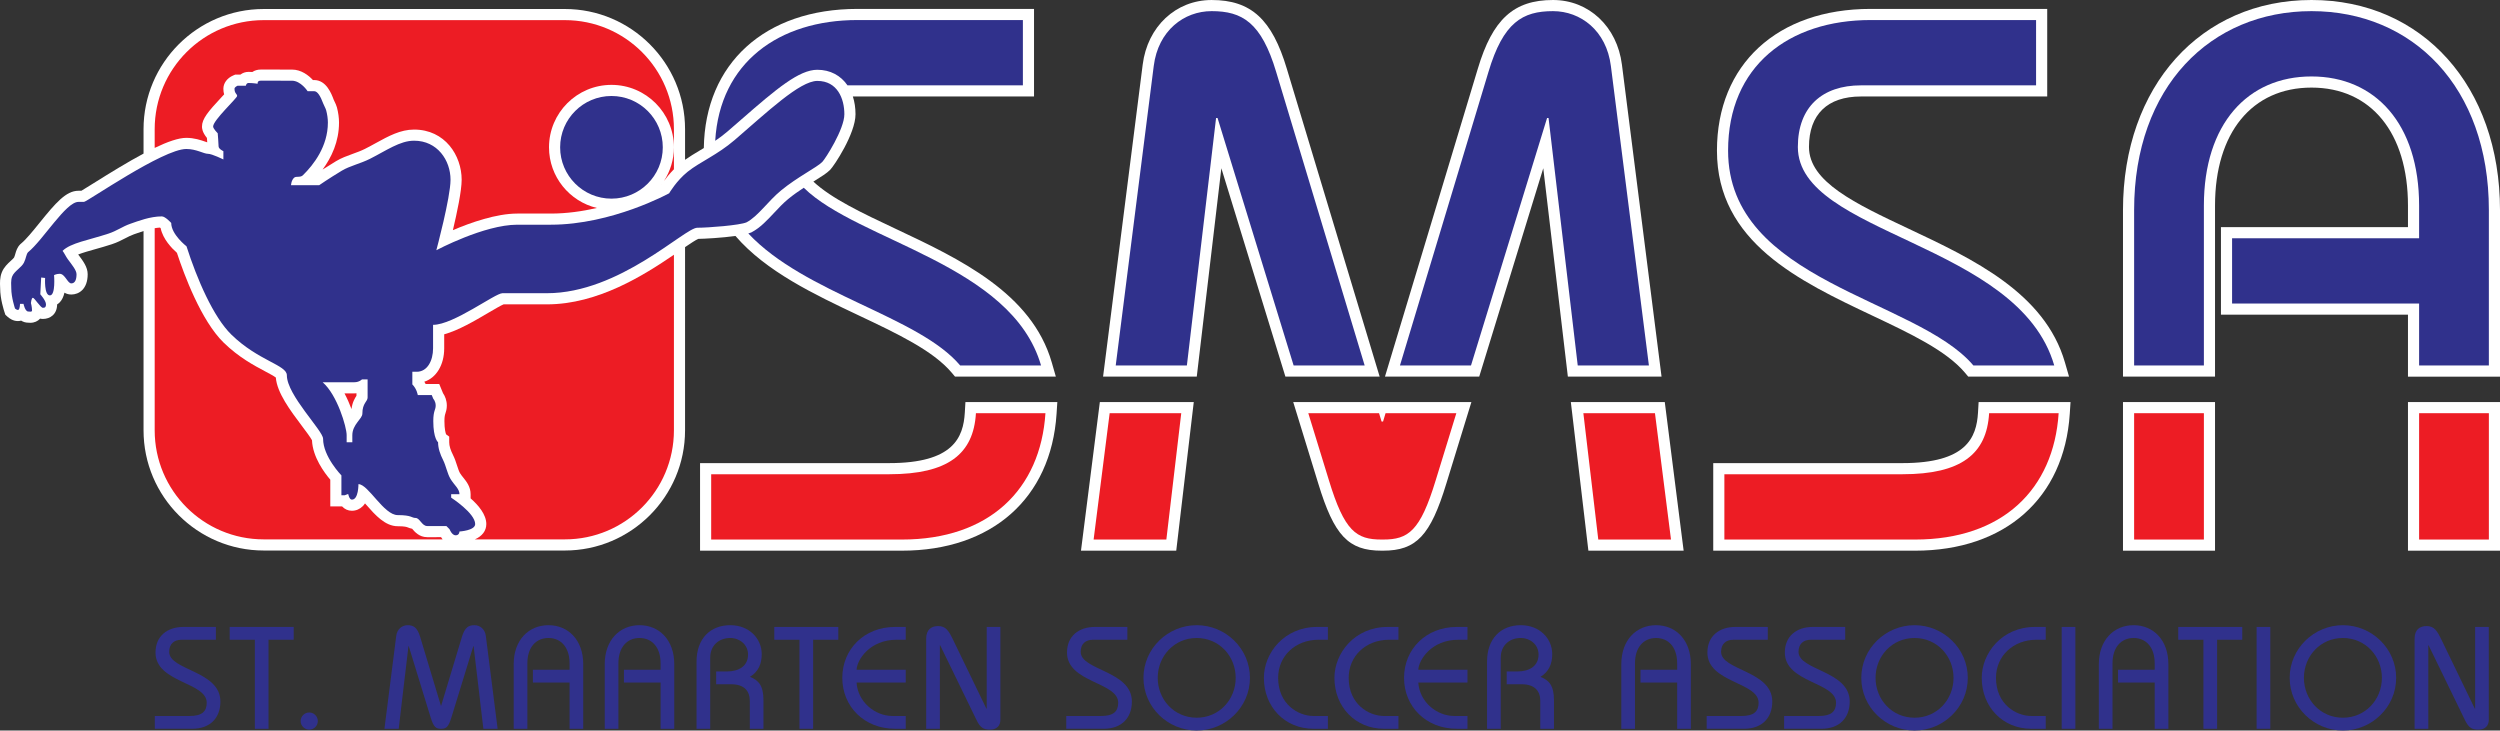 <?xml version="1.0" encoding="utf-8"?>
<!-- Generator: Adobe Illustrator 15.0.0, SVG Export Plug-In . SVG Version: 6.00 Build 0)  -->
<!DOCTYPE svg PUBLIC "-//W3C//DTD SVG 1.1//EN" "http://www.w3.org/Graphics/SVG/1.1/DTD/svg11.dtd">
<svg version="1.1" id="Layer_1" xmlns="http://www.w3.org/2000/svg" xmlns:xlink="http://www.w3.org/1999/xlink" x="0px" y="0px"
	 width="1711.115px" height="500px" viewBox="0 0 1711.115 500" enable-background="new 0 0 1711.115 500" xml:space="preserve">
<rect x="0" y="0" width="1711.115" height="500" fill="#333333" stroke="none"/>
<path fill="#30318C" d="M105.946,490.045h23.896c8.267,0,11.651-2.991,11.651-9.061c0-14.237-35.05-13.64-35.05-34.352
	c0-11.346,8.167-17.525,19.116-17.525h22.204v8.765h-23.494c-5.18,0-8.468,2.887-8.468,8.263c0,12.841,35.054,12.841,35.054,34.047
	c0,11.162-6.972,18.623-19.321,18.623h-25.587V490.045z"/>
<path fill="#30318C" d="M157.208,429.107h43.81v8.765H183.79v60.933h-9.354v-60.933h-17.228V429.107z"/>
<path fill="#30318C" d="M211.658,487.655c3.183,0,5.874,2.582,5.874,5.874c0,3.288-2.69,5.869-5.874,5.869
	c-3.188,0-5.878-2.582-5.878-5.869C205.781,490.237,208.471,487.655,211.658,487.655z"/>
<path fill="#30318C" d="M263.125,498.805l8.071-63.519c0.593-4.783,4.077-7.377,7.762-7.377c4.081,0,6.671,1.5,8.664,8.167
	l14.137,46.897h0.197l14.145-46.897c1.989-6.667,4.574-8.167,8.66-8.167c3.68,0,7.169,2.594,7.766,7.377l8.067,63.519h-9.759
	l-6.672-56.547h-0.2l-14.935,48.584c-2.089,6.872-3.685,7.962-7.073,7.962h-0.197c-3.384,0-4.979-1.09-7.068-7.962l-14.935-48.584
	h-0.201l-6.671,56.547H263.125z"/>
<path fill="#30318C" d="M351.593,498.805v-44.21c0-16.526,10.256-26.686,23.8-26.686c13.539,0,23.795,10.16,23.795,26.686v44.21
	h-9.358v-31.657h-25.09v-8.769h25.09v-4.382c0-10.949-5.878-17.324-14.438-17.324c-8.564,0-14.438,6.375-14.438,17.324v44.808
	H351.593z"/>
<path fill="#30318C" d="M413.909,498.805v-44.21c0-16.526,10.256-26.686,23.795-26.686c13.543,0,23.795,10.16,23.795,26.686v44.21
	h-9.358v-31.657h-25.09v-8.769h25.09v-4.382c0-10.949-5.878-17.324-14.438-17.324c-8.564,0-14.438,6.375-14.438,17.324v44.808
	H413.909z"/>
<path fill="#30318C" d="M476.748,498.805v-45.999c0-15.637,9.358-24.898,23.102-24.898c12.846,0,21.506,9.065,21.506,19.818
	c0,6.672-2.289,12.048-8.063,15.532c5.974,2.39,9.257,5.978,9.257,16.125v19.421h-9.358v-19.116c0-6.868-3.985-11.35-12.645-11.35
	h-10.356v-8.765h7.369c8.263,0,14.438-3.785,14.438-11.551c0-6.868-5.777-11.351-12.148-11.351c-8.067,0-13.744,5.376-13.744,13.448
	v48.685H476.748z"/>
<path fill="#30318C" d="M529.961,429.107h43.814v8.765h-17.228v60.933h-9.358v-60.933h-17.228V429.107z"/>
<path fill="#30318C" d="M619.924,467.148H586.27c0.798,13.138,12.449,22.897,24.593,22.897h9.061v8.76h-7.365
	c-20.913,0-36.048-15.131-36.048-34.849c0-19.714,15.135-34.849,36.048-34.849h7.365v8.765h-6.271
	c-18.222,0-26.983,13.539-27.384,20.507h33.654V467.148z"/>
<path fill="#30318C" d="M633.931,498.805v-61.731c0-6.175,3.584-8.56,8.163-8.56c5.376,0,7.269,3.188,10.657,10.252l22.4,46.299
	h0.201v-55.958h9.357v63.628c0,3.781-2.289,6.663-7.164,6.663c-4.482,0-6.676-1.391-9.262-6.768l-24.793-50.974h-0.201v57.148
	H633.931z"/>
<path fill="#30318C" d="M729.806,490.045h23.896c8.267,0,11.647-2.991,11.647-9.061c0-14.237-35.045-13.64-35.045-34.352
	c0-11.346,8.163-17.525,19.116-17.525h22.2v8.765h-23.495c-5.18,0-8.459,2.887-8.459,8.263c0,12.841,35.045,12.841,35.045,34.047
	c0,11.162-6.972,18.623-19.317,18.623h-25.587V490.045z"/>
<path fill="#30318C" d="M819.08,427.909c19.713,0,36.44,15.941,36.44,36.048c0,20.11-16.727,36.043-36.44,36.043
	c-19.714,0-36.441-15.933-36.441-36.043C782.639,443.85,799.366,427.909,819.08,427.909z M819.08,491.24
	c15.432,0,26.686-12.449,26.686-27.283s-11.254-27.284-26.686-27.284c-15.432,0-26.686,12.449-26.686,27.284
	S803.647,491.24,819.08,491.24z"/>
<path fill="#30318C" d="M908.871,437.872H902.5c-15.933,0-27.68,11.146-27.68,26.084c0,18.126,13.84,26.088,24.096,26.088h9.955
	v8.76h-9.955c-19.417,0-33.851-14.935-33.851-34.849c0-16.927,13.84-34.849,36.437-34.849h7.369V437.872z"/>
<path fill="#30318C" d="M957.151,437.872h-6.371c-15.933,0-27.68,11.146-27.68,26.084c0,18.126,13.836,26.088,24.096,26.088h9.955
	v8.76h-9.955c-19.417,0-33.854-14.935-33.854-34.849c0-16.927,13.84-34.849,36.44-34.849h7.369V437.872z"/>
<path fill="#30318C" d="M1004.407,467.148h-33.659c0.807,13.138,12.458,22.897,24.598,22.897h9.061v8.76h-7.361
	c-20.917,0-36.052-15.131-36.052-34.849c0-19.714,15.135-34.849,36.052-34.849h7.361v8.765h-6.267
	c-18.227,0-26.987,13.539-27.392,20.507h33.659V467.148z"/>
<path fill="#30318C" d="M1017.805,498.805v-45.999c0-15.637,9.357-24.898,23.097-24.898c12.85,0,21.514,9.065,21.514,19.818
	c0,6.672-2.297,12.048-8.071,15.532c5.97,2.39,9.262,5.978,9.262,16.125v19.421h-9.366v-19.116c0-6.868-3.977-11.35-12.641-11.35
	h-10.352v-8.765h7.369c8.263,0,14.438-3.785,14.438-11.551c0-6.868-5.769-11.351-12.152-11.351c-8.063,0-13.74,5.376-13.74,13.448
	v48.685H1017.805z"/>
<path fill="#30318C" d="M1109.697,498.805v-44.21c0-16.526,10.256-26.686,23.804-26.686c13.531,0,23.791,10.16,23.791,26.686v44.21
	h-9.362v-31.657h-25.09v-8.769h25.09v-4.382c0-10.949-5.869-17.324-14.429-17.324c-8.576,0-14.441,6.375-14.441,17.324v44.808
	H1109.697z"/>
<path fill="#30318C" d="M1168.128,490.045h23.9c8.263,0,11.643-2.991,11.643-9.061c0-14.237-35.045-13.64-35.045-34.352
	c0-11.346,8.167-17.525,19.116-17.525h22.204v8.765h-23.495c-5.18,0-8.463,2.887-8.463,8.263c0,12.841,35.041,12.841,35.041,34.047
	c0,11.162-6.964,18.623-19.313,18.623h-25.587V490.045z"/>
<path fill="#30318C" d="M1221.121,490.045h23.904c8.259,0,11.647-2.991,11.647-9.061c0-14.237-35.049-13.64-35.049-34.352
	c0-11.346,8.167-17.525,19.116-17.525h22.208v8.765h-23.502c-5.176,0-8.459,2.887-8.459,8.263c0,12.841,35.041,12.841,35.041,34.047
	c0,11.162-6.964,18.623-19.317,18.623h-25.587V490.045z"/>
<path fill="#30318C" d="M1310.403,427.909c19.713,0,36.44,15.941,36.44,36.048c0,20.11-16.727,36.043-36.44,36.043
	c-19.718,0-36.449-15.933-36.449-36.043C1273.954,443.85,1290.685,427.909,1310.403,427.909z M1310.403,491.24
	c15.44,0,26.682-12.449,26.682-27.283s-11.242-27.284-26.682-27.284c-15.436,0-26.69,12.449-26.69,27.284
	S1294.967,491.24,1310.403,491.24z"/>
<path fill="#30318C" d="M1400.19,437.872h-6.367c-15.929,0-27.68,11.146-27.68,26.084c0,18.126,13.84,26.088,24.096,26.088h9.951
	v8.76h-9.951c-19.421,0-33.851-14.935-33.851-34.849c0-16.927,13.836-34.849,36.433-34.849h7.369V437.872z"/>
<path fill="#30318C" d="M1411.123,498.805v-69.698h9.357v69.698H1411.123z"/>
<path fill="#30318C" d="M1436.539,498.805v-44.21c0-16.526,10.256-26.686,23.795-26.686c13.54,0,23.8,10.16,23.8,26.686v44.21
	h-9.362v-31.657h-25.094v-8.769h25.094v-4.382c0-10.949-5.869-17.324-14.438-17.324c-8.56,0-14.438,6.375-14.438,17.324v44.808
	H1436.539z"/>
<path fill="#30318C" d="M1490.897,429.107h43.806v8.765h-17.22v60.933h-9.362v-60.933h-17.224V429.107z"/>
<path fill="#30318C" d="M1544.52,498.805v-69.698h9.366v69.698H1544.52z"/>
<path fill="#30318C" d="M1603.594,427.909c19.718,0,36.449,15.941,36.449,36.048c0,20.11-16.731,36.043-36.449,36.043
	c-19.709,0-36.437-15.933-36.437-36.043C1567.158,443.85,1583.885,427.909,1603.594,427.909z M1603.594,491.24
	c15.428,0,26.682-12.449,26.682-27.283s-11.254-27.284-26.682-27.284c-15.436,0-26.686,12.449-26.686,27.284
	S1588.158,491.24,1603.594,491.24z"/>
<path fill="#30318C" d="M1652.664,498.805v-61.731c0-6.175,3.584-8.56,8.163-8.56c5.381,0,7.269,3.188,10.657,10.252l22.399,46.299
	h0.205v-55.958h9.349v63.628c0,3.781-2.285,6.663-7.168,6.663c-4.466,0-6.667-1.391-9.253-6.768l-24.79-50.974h-0.2v57.148H1652.664
	z"/>
<path fill="#FFFFFF" d="M667.97,275.19h-7.189l-0.417,7.177c-0.999,17.111-7.921,34.606-51.685,34.606H486.77h-7.62v7.62v44.695
	v7.62h7.62h130.54c61.522,0,102.082-35.868,105.846-93.598l0.531-8.121h-8.129H667.97z"/>
<path fill="#FFFFFF" d="M587.928,215.966c26.072,12.332,50.694,23.979,63.461,39.11l2.277,2.703h3.547h55.331h10.126l-2.803-9.729
	c-13.727-47.574-63.177-70.864-106.807-91.413c-22.893-10.782-43.839-20.65-56.355-32.338c0.163-0.104,0.347-0.222,0.51-0.322
	c5.038-3.142,8.672-5.418,10.966-7.72c2.724-2.724,17.366-24.814,17.366-38.032c0-4.449-0.639-8.535-1.813-12.182h116.378h7.62
	v-7.62V13.719v-7.62h-7.62H586.834c-63.223,0-104.28,37.326-105.111,95.235c-0.861,0.522-1.725,1.048-2.582,1.554
	c-3.601,2.151-7.043,4.207-10.256,6.483V88.417c0-45.355-36.904-82.251-82.255-82.251H180.502
	c-45.351,0-82.256,36.896-82.256,82.251v16.702c-10.619,5.669-22.479,12.942-34.251,20.324c-3.225,2.026-6.55,4.106-8.288,5.126
	h-2.06c-8.43,0-15.586,8.33-26.561,21.919c-4.545,5.623-9.249,11.442-12.662,14.216l-0.301,0.246l-0.276,0.271
	c-2.084,2.081-2.799,4.554-3.367,6.546c-0.276,0.957-0.535,1.855-0.877,2.544c-0.28,0.443-1.425,1.492-2.177,2.185
	c-2.122,1.938-4.758,4.357-6.149,7.833c-1.491,3.655-1.32,7.502-1.207,10.047c0.017,0.393,0.038,0.744,0.038,1.032
	c0,7.148,2.636,15.248,2.937,16.146l0.623,1.872l1.454,1.337c1.22,1.111,3.764,2.991,7.094,2.991c0.773,0,1.529-0.101,2.252-0.301
	c1.446,0.919,3.079,1.403,4.863,1.408c0.476,0.038,0.973,0.075,1.441,0.075c2.736,0,5.105-1.082,6.688-2.853
	c0.606,0.133,1.249,0.217,1.93,0.217c4.813,0,9.667-3.066,9.708-9.926c0.714-0.447,1.383-1.002,1.98-1.658
	c1.412-1.533,2.419-3.668,3.037-6.392c1.291,0.748,2.828,1.262,4.683,1.262c5.168,0,11.208-3.639,11.208-13.882
	c0-4.904-3.129-9.057-6.446-13.456l-0.05-0.059c3.25-1.262,7.403-2.436,11.471-3.576c3.71-1.041,7.549-2.126,11.593-3.455
	c3.693-1.22,6.596-2.724,9.166-4.061c2.085-1.069,3.873-2.005,5.882-2.703l1.7-0.593c1.491-0.526,3.167-1.116,4.925-1.675v136.417
	c0,45.352,36.904,82.256,82.256,82.256H386.63c45.351,0,82.255-36.904,82.255-82.256V169.14c3.827-2.603,7.461-4.996,9.074-5.644
	c4.432-0.063,16.167-0.702,25.424-1.984C524.367,185.875,557.386,201.52,587.928,215.966z"/>
<path fill="#FFFFFF" d="M1128.588,257.774h8.652l-1.091-8.581l-26.026-204.92c-3.254-26.063-22.646-44.269-47.172-44.269
	c-26.941,0-41.378,13.209-51.484,47.081l-60.57,200.876l-2.962,9.813h10.256h48.631h5.627l1.654-5.38l42.181-137.24l16.038,135.895
	l0.785,6.726h6.772H1128.588z"/>
<path fill="#FFFFFF" d="M934.041,257.774h10.26l-2.966-9.813L880.777,47.098C870.668,13.205,856.23,0.009,829.289,0.009
	c-24.522,0-43.922,18.197-47.181,44.244l-26.022,204.946l-1.09,8.576h8.647h48.71h6.776l0.79-6.726l16.034-135.891l42.185,137.236
	l1.65,5.38h5.631H934.041z"/>
<path fill="#FFFFFF" d="M949.543,275.195h-5.656h-48.426h-10.318l3.033,9.851l14.083,45.823
	c10.866,35.706,20.587,46.037,43.354,46.037h1.006c22.772,0,32.493-10.331,43.346-46.016l14.095-45.836l3.033-9.859h-10.31H949.543z
	"/>
<polygon fill="#FFFFFF" points="1140.294,281.854 1139.45,275.195 1132.737,275.195 1083.73,275.195 1075.158,275.195 
	1076.165,283.705 1086.37,370.184 1087.168,376.909 1093.94,376.909 1143.711,376.909 1152.363,376.909 1151.268,368.329 "/>
<polygon fill="#FFFFFF" points="759.5,275.19 752.782,275.19 751.942,281.854 740.964,368.333 739.874,376.909 748.525,376.909 
	798.305,376.909 805.076,376.909 805.87,370.184 816.063,283.705 817.07,275.19 808.502,275.19 "/>
<path fill="#FFFFFF" d="M1361.444,275.195h-7.189l-0.414,7.173c-0.999,17.111-7.925,34.606-51.688,34.606h-121.913h-7.616v7.616
	v44.7v7.62h7.616h130.552c61.514,0,102.074-35.864,105.851-93.602l0.526-8.113h-8.13H1361.444z"/>
<path fill="#FFFFFF" d="M1281.406,215.966c26.072,12.332,50.694,23.975,63.465,39.102l2.277,2.707h3.542h55.323h10.131l-2.812-9.733
	c-13.723-47.57-63.168-70.855-106.799-91.404c-36.691-17.283-68.382-32.213-68.382-56.059c0-22.274,12.625-34.54,35.559-34.54
	h119.874h7.624v-7.62V13.719V6.095h-7.624h-113.273c-63.875,0-105.148,38.086-105.148,97.023
	C1175.164,165.71,1231.61,192.404,1281.406,215.966z"/>
<polygon fill="#FFFFFF" points="1460.689,275.19 1453.069,275.19 1453.069,282.811 1453.069,369.29 1453.069,376.914 
	1460.689,376.914 1508.442,376.914 1516.063,376.914 1516.063,369.29 1516.063,282.811 1516.063,275.19 1508.442,275.19 "/>
<polygon fill="#FFFFFF" points="1655.75,275.19 1648.126,275.19 1648.126,282.811 1648.126,369.29 1648.126,376.914 
	1655.75,376.914 1703.491,376.914 1711.115,376.914 1711.115,369.29 1711.115,282.811 1711.115,275.19 1703.491,275.19 "/>
<path fill="#FFFFFF" d="M1582.097,0c-75.968,0-129.027,59.116-129.027,143.757v106.401v7.624h7.62h47.753h7.62v-7.624V140.712
	c0-49.817,25.303-80.76,66.034-80.76s66.03,30.943,66.03,80.76v14.726h-120.379h-7.628v7.62v44.699v7.624h7.628h120.379v34.778
	v7.624h7.624h47.741h7.624v-7.624V143.757C1711.115,59.116,1658.061,0,1582.097,0z"/>
<path fill="#ED1C24" d="M608.678,324.59H486.765v44.7h130.548c59.784,0,94.834-34.335,98.243-86.479H667.97
	C666.336,310.804,648.762,324.59,608.678,324.59z"/>
<path fill="#30318C" d="M550.134,128.501c-3.538,2.327-7.21,4.883-10.661,7.716c-3.396,2.786-6.584,6.191-9.663,9.483
	c-4.896,5.226-9.516,10.164-15.214,13.188l-0.23,0.125l-0.238,0.104c-0.535,0.238-1.216,0.463-1.951,0.681
	c38.893,41.462,116.474,56.505,145.031,90.356h55.332C692.55,180.887,587.352,165.146,550.134,128.501z"/>
<path fill="#30318C" d="M507.661,81.542c23.987-20.946,39.319-33.784,51.747-33.784c8.861,0,16.067,3.943,20.654,10.669
	c0.059,0,0.109-0.009,0.167-0.009h119.883V13.719H586.834c-53.66,0-94.178,29.063-97.312,82.652
	c2.757-1.872,5.527-3.898,8.309-6.292C501.111,87.265,504.403,84.39,507.661,81.542z"/>
<path fill="#30318C" d="M1058.886,80.772h1.011l19.981,169.382h48.71l-26.022-204.941c-3.045-24.384-20.825-37.589-39.62-37.589
	c-20.825,0-34.034,7.62-44.19,41.654l-60.566,200.876h48.626L1058.886,80.772z"/>
<path fill="#30318C" d="M832.335,80.772h1.015l52.069,169.382h48.623L873.479,49.278c-10.16-34.034-23.365-41.654-44.19-41.654
	c-18.794,0-36.574,13.205-39.624,37.589l-26.018,204.941h48.706L832.335,80.772z"/>
<path fill="#ED1C24" d="M946.624,288.525h-1.011l-1.726-5.715h-48.43l14.091,45.84c10.661,35.054,18.791,40.639,36.065,40.639h1.011
	c17.274,0,25.403-5.585,36.064-40.639l14.095-45.84h-48.438L946.624,288.525z"/>
<polygon fill="#ED1C24" points="1093.936,369.29 1143.711,369.29 1132.732,282.811 1083.73,282.811 "/>
<polygon fill="#ED1C24" points="748.521,369.29 798.305,369.29 808.502,282.811 759.5,282.811 "/>
<path fill="#ED1C24" d="M1302.152,324.59h-121.913v44.7h130.548c59.789,0,94.838-34.335,98.247-86.479h-47.59
	C1359.814,310.804,1342.244,324.59,1302.152,324.59z"/>
<path fill="#30318C" d="M1230.533,100.583c0-27.43,16.76-42.164,43.174-42.164h119.878V13.719h-113.278
	c-55.874,0-97.524,31.494-97.524,89.399c0,89.796,129.132,101.083,167.903,147.037h55.332
	C1381.646,165.689,1230.533,160.822,1230.533,100.583z"/>
<rect x="1460.693" y="282.811" fill="#ED1C24" width="47.749" height="86.479"/>
<rect x="1655.75" y="282.811" fill="#ED1C24" width="47.745" height="86.479"/>
<path fill="#30318C" d="M1508.442,140.708c0-55.875,29.966-88.38,73.654-88.38c43.68,0,73.654,32.505,73.654,88.38v22.354h-128.008
	v44.7h128.008v42.394h47.745V143.757c0-84.319-52.315-136.133-121.399-136.133s-121.403,51.814-121.403,136.133v106.397h47.749
	V140.708z"/>
<path fill="#30318C" d="M559.408,55.382c-11.985,0-34.435,21.431-56.614,40.48c-11.844,10.176-23.582,14.885-32.075,21.644
	c-7.695,6.128-12.72,14.784-12.72,14.784s-39.127,21.506-80.94,21.506h-23.006c-22.688,0-55.402,17.475-55.402,17.475
	s9.713-36.136,9.713-48.234c0-13.293-8.965-26.736-24.944-26.736c-9.7,0-18.974,6.751-30.166,12.391
	c-6.575,3.317-13.874,4.854-19.317,8.146c-9.086,5.489-15.486,9.93-15.486,9.93h-19.259c0,0,0.146-3.513,2.235-5.222
	c1.316-1.09,4.152,0.121,5.882-1.583c7.382-7.223,17.111-19.822,17.111-36.056c0-2.724-0.439-5.627-1.17-8.409
	c-0.338-1.291-1.542-3.355-1.98-4.558c-1.968-5.276-3.99-8.535-6.254-8.535h-4.474c0,0-4.637-7.168-10.757-7.168l-21.36-0.013
	c-2.532,0-2.089,2.097-2.089,2.097s-3.129-0.518-6.199-0.518c-1.575,0-1.872,1.863-1.872,1.863h-5.673c0,0-2.084,0.894-2.084,2.084
	c0,3.288,1.788,3.438,1.788,4.938c0,1.496-16.426,16.577-16.426,20.904c0,1.496,3.146,4.629,3.146,4.629s0.593,7.173,0.593,8.961
	c0,1.792,3.283,3.296,3.283,3.296v5.669c0,0-7.758-3.881-10.603-3.881c-2.836,0-7.912-3.292-14.776-3.292
	c-15.992,0-67.964,36.215-70.053,36.215h-3.81c-8.577,0-24.113,26.055-34.427,34.431c-1.266,1.266-1.333,4.178-2.845,7.165
	c-1.629,3.284-6.609,5.832-8.042,9.412c-1.086,2.669-0.614,6.354-0.614,8.213c0,6.116,2.548,13.731,2.548,13.731
	s1.717,1.583,2.544,0.756c0.806-0.823,0.894-3.898,0.894-3.898h2.39c0,0,1.036,5.23,3.275,5.23c0.902,0,2.548,0.459,2.548-0.735
	c0-2.406-0.752-5.088-0.752-5.088s0.301-3.584,1.349-3.584c1.053,0,5.23,6.864,6.864,6.864c1.65,0,2.089-0.735,2.089-2.386
	c0-2.527-3.881-6.868-3.881-6.868l0.597-11.484l2.686,0.301c0,0-0.756,11.939,3.283,11.939c4.048,0,2.845-13.886,2.845-13.886
	s1.642-0.898,3.885-0.898c3.572,0,5.376,6.567,7.904,6.567c2.548,0,3.593-2.527,3.593-6.267c0-2.669-2.949-6.216-5.986-10.31
	c-1.241-1.65-2.494-4.44-3.576-5.673c5.443-5.46,17.934-7.374,31.361-11.797c5.92-1.951,9.604-4.863,14.939-6.726
	c5.456-1.896,13.64-5.088,21.656-5.088c2.394,0,6.417,4.491,6.417,4.491c0,7.92,10.457,15.979,10.457,15.979
	c7.156,22.375,18.348,48.393,30.763,60.491c18.427,17.963,37.928,20.72,37.928,27.78c0,13.573,24.794,37.928,24.794,43.442
	c0,12.252,12.545,25.09,12.545,25.09v13.606h2.252l2.385-0.894c0,0,0.735,3.881,2.527,3.881c4.633,0,4.495-10.606,4.495-10.606
	c6.718,0,17.316,21.192,26.882,21.192c9.7,0,9.404,1.951,12.249,1.951c2.828,0,4.328,5.531,7.908,5.531h13.147l2.16,2.156
	c0,0,1.571,4.198,4.186,4.198c2.619,0,2.619-2.615,2.619-2.615s10.745-0.614,10.745-5.092c0-7.461-16.434-18.068-16.434-18.068
	v-2.369h5.69c0-3.755-3.639-6.233-6.204-10.557c-2.118-3.559-3.029-8.881-4.984-12.758c-2.001-3.952-3.459-8.046-3.459-12.24
	c0,0-3.279-2.406-3.279-14.488c0-7.165,1.642-7.62,1.642-10.606c0-2.987-1.642-4.637-1.642-4.637l-1.049-2.544h-9.562
	c0,0-0.623-4.194-3.731-7.306v-8.656h2.987c7.311,0,11.2-7.62,11.2-15.996v-16.121c14.041,0,42.415-21.652,47.49-21.652h30.467
	c49.734,0,94.237-44.808,102.901-44.808c7.315,0,29.097-1.65,33.75-3.727c7.896-4.19,14.626-14.45,23.612-21.828
	c11.275-9.253,24.376-15.666,28.161-19.463c2.084-2.081,15.131-22.421,15.131-32.644C577.923,67.479,573.144,55.382,559.408,55.382z
	 M251.604,272.078c0,2.837-3.584,3.735-3.584,11.058c0,3.58-6.872,7.302-6.872,14.763v4.8h-3.885v-4.934
	c0-5.373-6.412-27.484-16.426-36.14h21.661c3.442,0,5.234-1.951,5.234-1.951h3.873V272.078z"/>
<path fill="#30318C" d="M418.513,135.962c19.4,0,35.129-15.729,35.129-35.133c0-19.4-15.729-35.125-35.129-35.125
	s-35.129,15.725-35.129,35.125C383.384,120.233,399.113,135.962,418.513,135.962z"/>
<path fill="#ED1C24" d="M344.679,208.313c-1.876,0.748-6.621,3.542-10.494,5.811c-9.378,5.519-20.545,12.082-30.153,14.692v9.65
	c0,11.384-5.481,20.178-13.615,22.801c0.33,0.518,0.622,1.036,0.89,1.542h4.215h5.097l1.947,4.72l0.647,1.575
	c1.408,2.03,2.615,4.996,2.615,8.505c0,2.373-0.539,4.027-0.932,5.239c-0.359,1.136-0.71,2.206-0.71,5.36
	c0,5.522,0.773,8.129,1.14,9.065l2.139,1.567v3.86c0,2.444,0.844,5.243,2.636,8.802c1.174,2.314,1.951,4.717,2.707,7.048
	c0.652,1.997,1.32,4.064,2.026,5.259c0.635,1.057,1.45,2.072,2.302,3.137c2.101,2.611,4.976,6.2,4.976,11.309v2.854
	c5.456,4.808,10.745,11.129,10.745,17.583c0,4.629-2.849,8.292-7.82,10.486h61.594c41.224,0,74.635-33.408,74.635-74.632V174.354
	c-20.336,13.861-51.901,33.959-86.897,33.959H344.679z"/>
<path fill="#ED1C24" d="M235.792,269.25c1.859,3.497,3.467,7.181,4.792,10.741c0.568-4.7,2.331-7.47,3.396-9.103v-1.708
	c-0.48,0.046-0.978,0.071-1.483,0.071H235.792z"/>
<path fill="#ED1C24" d="M140.461,96.948c0.426,0.146,0.94,0.33,1.383,0.472c-0.063-0.906-0.138-1.951-0.217-3.012
	c-3.375-4.119-3.375-6.831-3.375-7.816c0-5.188,4.077-10.109,13.393-20.098c0.547-0.584,1.166-1.253,1.759-1.892
	c-0.313-1.082-0.518-2.352-0.518-3.852c0-3.826,2.569-7.311,6.697-9.086l1.441-0.618h1.571h1.964
	c1.495-1.136,3.38-1.859,5.581-1.859c0.877,0,1.75,0.029,2.569,0.087c1.608-1.09,3.568-1.671,5.719-1.671l21.368,0.013
	c6.484,0,11.488,4.04,14.387,7.168h0.835c8.355,0,11.885,9.454,13.393,13.489c0.142,0.372,0.351,0.773,0.555,1.195
	c0.593,1.224,1.266,2.611,1.654,4.061c0.948,3.655,1.42,7.135,1.42,10.377c0,12.992-5.138,23.845-11.25,32.159
	c2.527-1.633,5.665-3.609,9.203-5.749c3.593-2.176,7.582-3.622,11.442-5.021c2.974-1.074,5.786-2.097,8.38-3.409
	c2.578-1.295,5.038-2.648,7.432-3.964c8.647-4.754,16.814-9.241,26.168-9.241c21.151,0,32.568,17.7,32.568,34.356
	c0,7.624-3.213,22.751-6.003,34.485c12.203-5.188,29.702-11.35,44.077-11.35h22.997c10.87,0,21.615-1.563,31.478-3.822
	c-18.765-4.512-32.764-21.389-32.764-41.521c0-23.565,19.175-42.74,42.749-42.74c23.565,0,42.74,19.175,42.74,42.74
	c0,8.509-2.527,16.422-6.826,23.089c1.667-2.302,4.014-5.201,6.834-8.063V88.417c0-41.22-33.412-74.636-74.635-74.636H180.502
	c-41.22,0-74.632,33.416-74.632,74.636v12.821c8.769-4.215,16.309-6.885,21.644-6.885C132.975,94.354,137.478,95.912,140.461,96.948
	z"/>
<path fill="#ED1C24" d="M292.385,367.665c-5.431,0-8.576-3.71-10.264-5.707c-0.012-0.021-0.025-0.034-0.038-0.05
	c-1.199-0.221-2.114-0.589-2.807-0.86c-0.927-0.368-2.206-0.869-7.052-0.869c-8.652,0-15.461-7.75-21.468-14.583
	c-0.292-0.326-0.597-0.686-0.923-1.044c-0.435,0.668-0.932,1.303-1.5,1.875c-2.022,2.039-4.679,3.167-7.486,3.167
	c-2.627,0-4.929-1.065-6.701-2.979h-0.459h-7.62v-7.62v-10.682c-4.052-4.729-12.065-15.486-12.524-27
	c-0.969-1.88-4.332-6.358-6.834-9.692c-8.033-10.686-17.086-22.734-17.922-33.224c-1.412-1.086-4.633-2.799-7.294-4.207
	c-7.62-4.048-18.063-9.596-28.395-19.664c-15.415-15.014-27.091-46.525-32.012-61.493c-3.409-2.991-9.563-9.282-11.133-16.873
	c-0.171-0.142-0.326-0.28-0.476-0.388c-1.187,0.063-2.398,0.221-3.605,0.426v138.347c0,41.224,33.412,74.632,74.632,74.632h122.418
	c-0.372-0.489-0.723-0.99-1.032-1.512H292.385z"/>
<path fill="#ED1C24" d="M452.652,126.483c0.071-0.108,0.171-0.25,0.247-0.367c-0.096,0.129-0.192,0.259-0.288,0.388
	C452.623,126.5,452.639,126.487,452.652,126.483z"/>
</svg>
